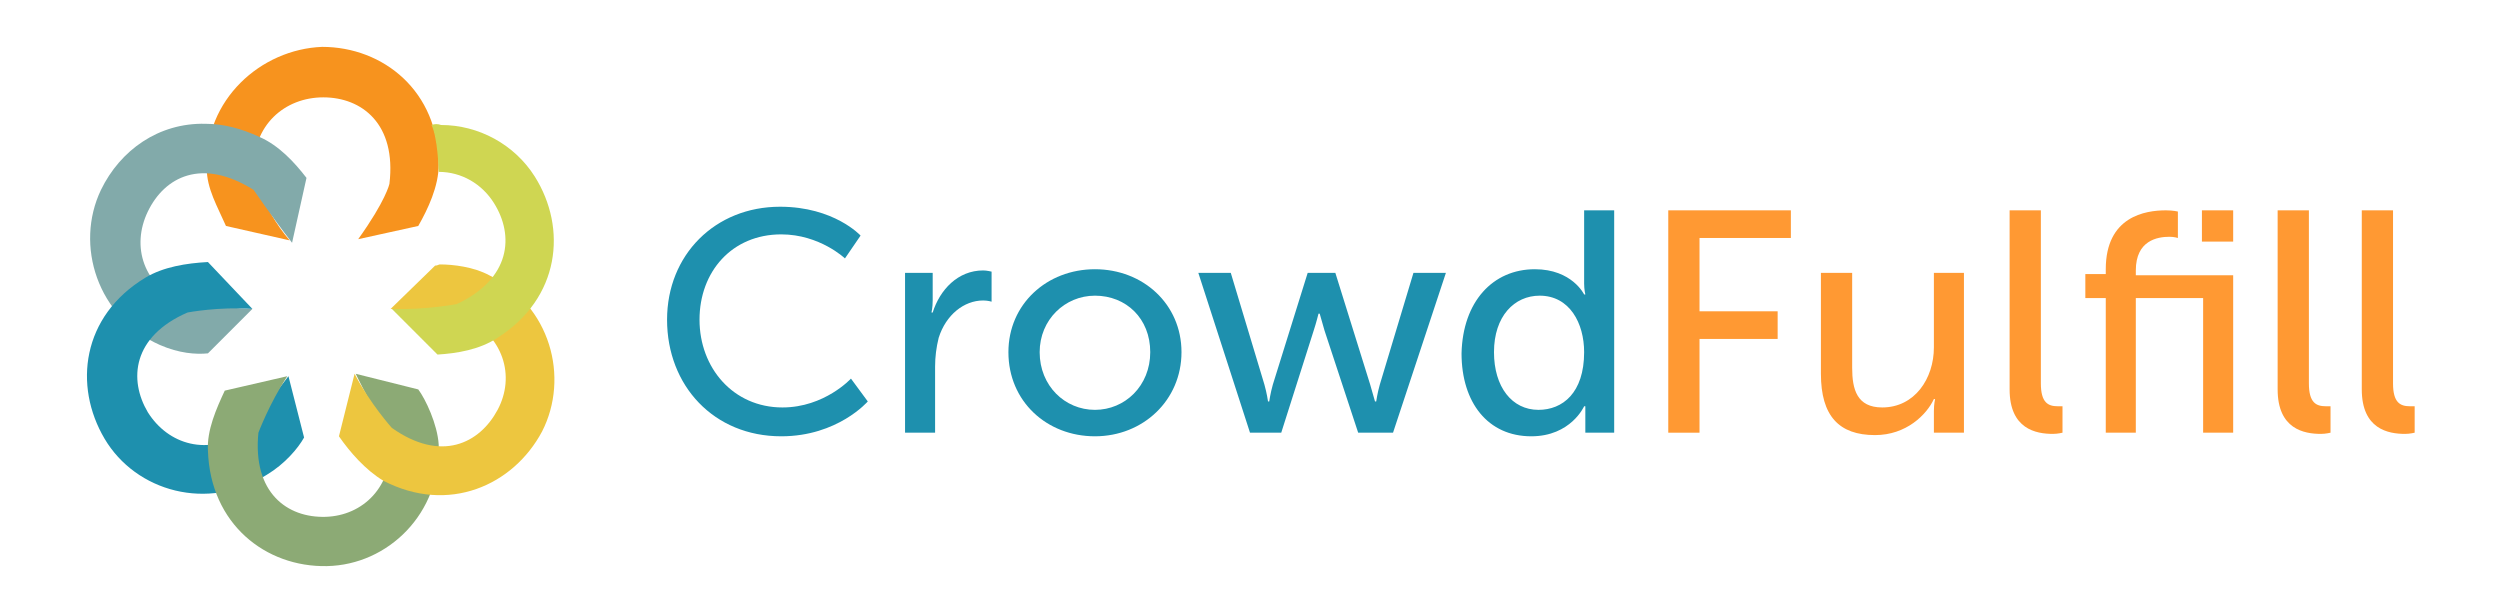 <?xml version="1.0" encoding="utf-8"?>
<!-- Generator: Adobe Illustrator 15.0.0, SVG Export Plug-In . SVG Version: 6.00 Build 0)  -->
<!DOCTYPE svg PUBLIC "-//W3C//DTD SVG 1.1//EN" "http://www.w3.org/Graphics/SVG/1.1/DTD/svg11.dtd">
<svg version="1.1" id="Layer_1" xmlns="http://www.w3.org/2000/svg" xmlns:xlink="http://www.w3.org/1999/xlink" x="0px" y="0px"
	 width="208px" height="51px" viewBox="0 0 208 51" enable-background="new 0 0 208 51" xml:space="preserve">
<g>
	<path fill="#1E90AE" d="M64.9,17.2c4.5,0,6.7,2.4,6.7,2.4l-1.3,1.9c0,0-2.1-2-5.3-2c-4.1,0-6.8,3.1-6.8,7.1c0,4,2.8,7.3,6.9,7.3
		c3.5,0,5.7-2.4,5.7-2.4l1.4,1.9c0,0-2.5,2.9-7.2,2.9c-5.6,0-9.5-4.2-9.5-9.7C55.5,21.2,59.5,17.2,64.9,17.2z"/>
	<path fill="#1E90AE" d="M75.1,22.7h2.5V25c0,0.6-0.1,1-0.1,1h0.1c0.6-1.9,2.1-3.5,4.2-3.5c0.3,0,0.7,0.1,0.7,0.1v2.5
		c0,0-0.3-0.1-0.7-0.1c-1.6,0-3.1,1.2-3.7,3.1c-0.2,0.8-0.3,1.6-0.3,2.4V36h-2.5V22.7z"/>
	<path fill="#1E90AE" d="M91.1,22.4c4,0,7.2,2.9,7.2,6.9c0,4-3.2,7-7.2,7c-4,0-7.2-2.9-7.2-7C83.9,25.3,87.1,22.4,91.1,22.4z
		 M91.1,34.1c2.5,0,4.6-2,4.6-4.8c0-2.8-2-4.7-4.6-4.7c-2.5,0-4.6,2-4.6,4.7C86.5,32.1,88.6,34.1,91.1,34.1z"/>
	<path fill="#1E90AE" d="M99.7,22.7h2.7l2.8,9.3c0.2,0.7,0.3,1.4,0.3,1.4h0.1c0,0,0.1-0.7,0.3-1.4l2.9-9.3h2.3l2.9,9.3
		c0.2,0.7,0.4,1.4,0.4,1.4h0.1c0,0,0.1-0.7,0.3-1.4l2.8-9.3h2.7L115.9,36H113l-2.8-8.5c-0.2-0.7-0.4-1.4-0.4-1.4h-0.1
		c0,0-0.2,0.8-0.4,1.4l-2.7,8.5H104L99.7,22.7z"/>
	<path fill="#1E90AE" d="M127.7,22.4c3.1,0,4.1,2.1,4.1,2.1h0.1c0,0-0.1-0.4-0.1-0.9v-6.1h2.5V36h-2.4v-1.3c0-0.5,0-0.9,0-0.9h-0.1
		c0,0-1.1,2.5-4.4,2.5c-3.6,0-5.8-2.8-5.8-6.9C121.7,25.1,124.2,22.4,127.7,22.4z M128,34.1c2,0,3.8-1.4,3.8-4.8
		c0-2.4-1.2-4.7-3.7-4.7c-2.1,0-3.8,1.7-3.8,4.7C124.3,32.2,125.8,34.1,128,34.1z"/>
	<path fill="#FF9933" d="M138.8,17.5H149v2.3h-7.6v6.1h6.5v2.3h-6.5V36h-2.6V17.5z"/>
	<path fill="#FF9933" d="M151.6,22.7h2.5v7.9c0,1.8,0.4,3.3,2.5,3.3c2.7,0,4.3-2.4,4.3-5v-6.2h2.5V36h-2.5v-1.8c0-0.6,0.1-1,0.1-1
		h-0.1c-0.6,1.3-2.3,3-4.9,3c-3,0-4.5-1.6-4.5-5.1V22.7z"/>
	<path fill="#FF9933" d="M167.3,17.5h2.5v14.4c0,1.6,0.6,1.9,1.4,1.9c0.2,0,0.4,0,0.4,0V36c0,0-0.4,0.1-0.8,0.1
		c-1.4,0-3.6-0.4-3.6-3.7V17.5z"/>
	<path fill="#FF9933" d="M183.3,24.8h-5.6V36h-2.5V24.8h-1.7v-2h1.7v-0.4c0-4.4,3.3-4.9,5-4.9c0.6,0,1,0.1,1,0.1v2.2
		c0,0-0.3-0.1-0.7-0.1c-1,0-2.8,0.3-2.8,2.8v0.4h8.1V36h-2.5V24.8z M183.2,17.5h2.6v2.6h-2.6V17.5z"/>
	<path fill="#FF9933" d="M189.6,17.5h2.5v14.4c0,1.6,0.6,1.9,1.4,1.9c0.2,0,0.4,0,0.4,0V36c0,0-0.4,0.1-0.8,0.1
		c-1.4,0-3.6-0.4-3.6-3.7V17.5z"/>
	<path fill="#FF9933" d="M196.6,17.5h2.5v14.4c0,1.6,0.6,1.9,1.4,1.9c0.2,0,0.4,0,0.4,0V36c0,0-0.4,0.1-0.8,0.1
		c-1.4,0-3.6-0.4-3.6-3.7V17.5z"/>
</g>
<path fill="#F7931E" d="M17.2,14c0,1.7,0.9,3.2,1.6,4.8l5.3,1.2c-2.4-2.8-3-5.8-3-5.8c-0.1-3.8,2.6-6.1,5.8-6.1
	c3.2,0,6.1,2.2,5.5,7.2c0,0-0.3,1.4-2.6,4.6l5-1.1c0.8-1.4,1.7-3.3,1.7-5.1c0-6.1-4.6-9.8-9.7-9.8C21.7,4.1,17,8.3,17.2,14"/>
<path fill="#82AAAA" d="M8.4,15.8c-2.2,4.6-0.3,10.6,4.9,12.9c1.6,0.7,3,0.8,4,0.7l3.7-3.7c-0.7,0-5.6-0.4-5.6-0.4
	c-3.5-1.5-4.5-4.8-3.1-7.7c1.4-2.9,4.5-4.5,8.8-1.8c0,0,1.5,2.2,3.2,4.4l1.2-5.4c-1-1.3-2.3-2.7-3.9-3.4c-1.5-0.7-3-1.1-4.5-1.1
	C13.2,10.2,10,12.5,8.4,15.8"/>
<path fill="#1E90AE" d="M12.1,23.1c-5.3,3.2-6,9-3.4,13.4c2.6,4.4,8.6,6.1,13.5,3c1.5-0.9,2.6-2.2,3.1-3.1l-1.3-5.1
	c-0.4,0.5-3.5,4.6-3.5,4.6c-3.2,2.1-6.5,1.1-8.2-1.6c-1.6-2.7-1.3-6.3,3.3-8.3c0,0,2.6-0.5,5.4-0.3l-3.7-3.9
	C15.5,21.9,13.6,22.2,12.1,23.1"/>
<path fill="#8CAA75" d="M32.5,36.7c0.2,3.8-2.3,6.2-5.4,6.3c-3.2,0.1-6.1-2-5.6-7c0,0,0.9-2.4,2.4-4.7l-5.2,1.2
	c-0.7,1.5-1.5,3.3-1.4,5c0.2,6.1,4.8,9.7,9.9,9.6c5.1-0.1,9.5-4.4,9.3-10.1c-0.1-1.7-1.1-3.8-1.7-4.6l-5.2-1.3
	C29.9,31.8,32.5,36.7,32.5,36.7"/>
<path fill="#EDC63F" d="M36.2,22.1l-3.7,3.6c0.7,0,6,0.6,6,0.6c3.4,1.6,4.4,5,2.9,7.8s-4.7,4.4-8.8,1.5c0,0-1.8-2-3.1-4.5l-1.3,5.2
	c0.9,1.3,2.2,2.8,3.7,3.7c5.4,2.8,10.8,0.4,13.2-4.1c2.3-4.5,0.7-10.5-4.4-13c-1.3-0.7-3-0.9-4.1-0.9C36.5,22,36.4,22.1,36.2,22.1"
	/>
<path fill="#CFD652" d="M35.9,10.4c0.5,1,0.6,3.6,0.6,3.9c1.9,0,3.6,1,4.6,2.6c1.7,2.7,1.4,6.3-3.1,8.4c0,0-2.6,0.5-5.4,0.4l3.8,3.8
	c1.6-0.1,3.5-0.4,5-1.4c5.2-3.3,5.8-9.1,3.1-13.4c-1.7-2.7-4.7-4.3-7.8-4.3C36.4,10.3,36.2,10.3,35.9,10.4"/>
</svg>
